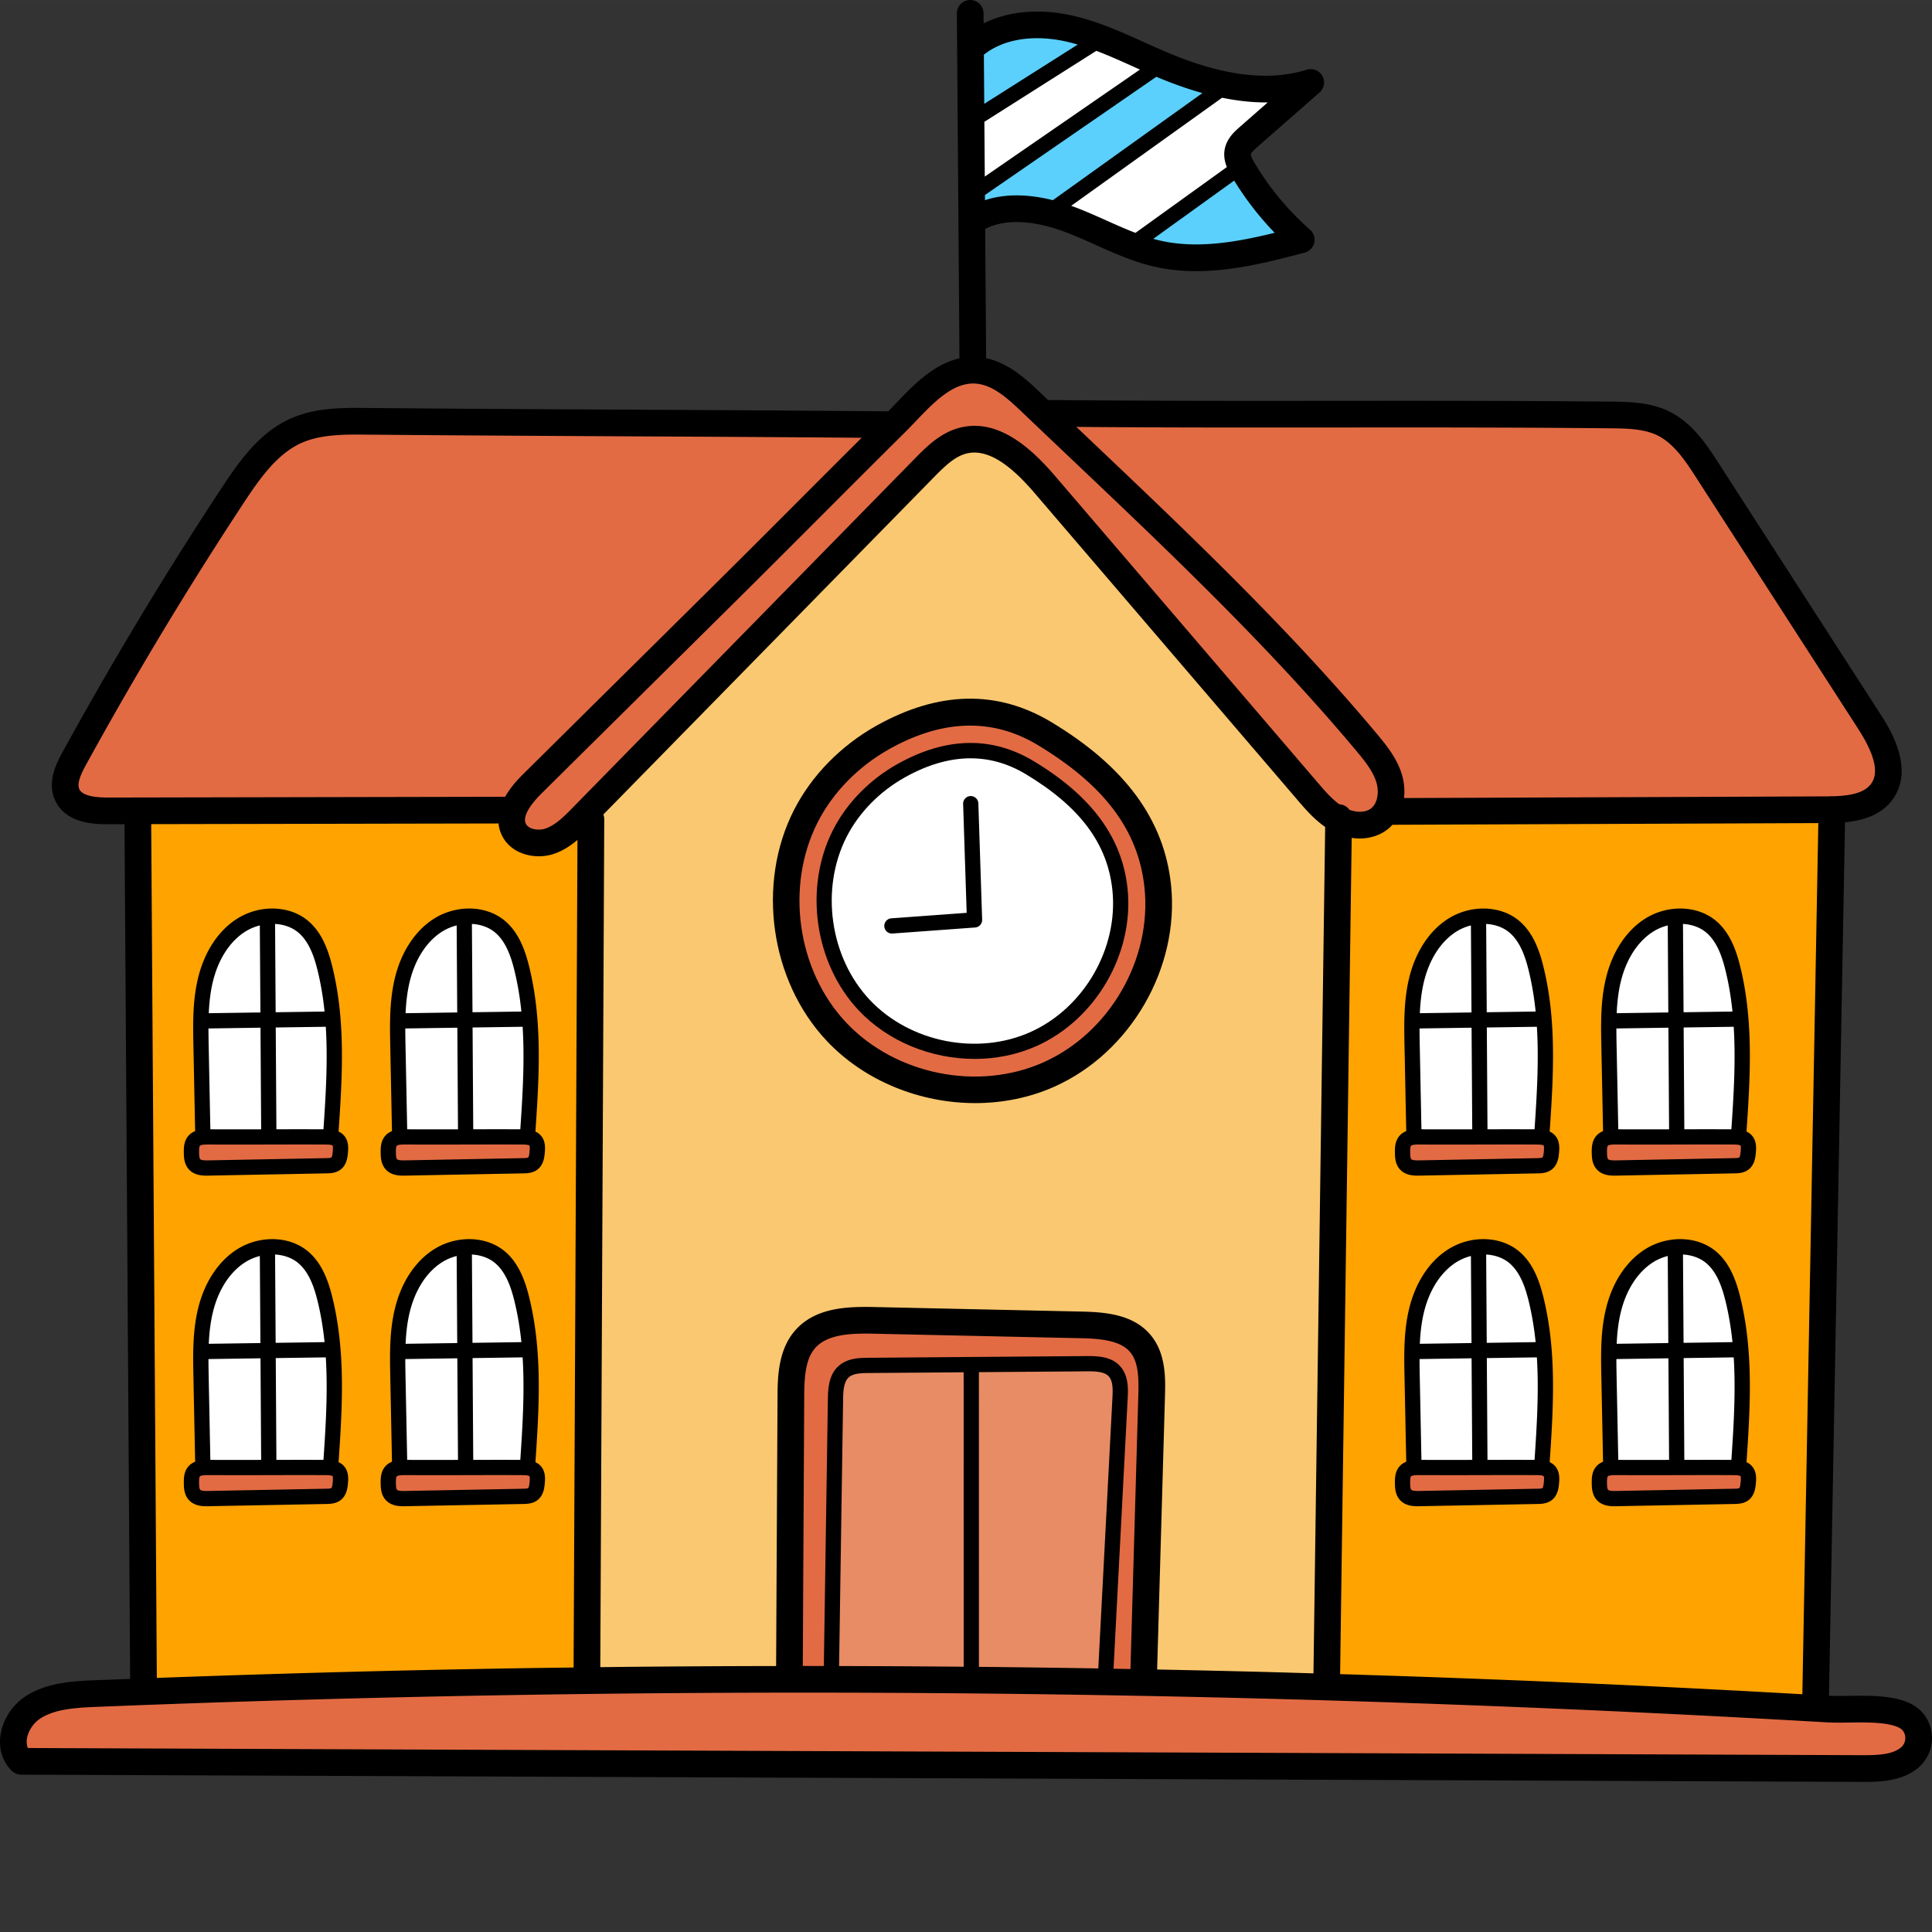 <svg xmlns="http://www.w3.org/2000/svg" version="1.1" xmlns:xlink="http://www.w3.org/1999/xlink" width="512" height="512" x="0" y="0" viewBox="0 0 512.005 512" style="enable-background:new 0 0 512 512" xml:space="preserve" class=""><rect x="0" y="0" width="512.005" height="512" fill="#333333" stroke="none"/><g><path d="M504.637 455.18c-2.996-1.512-7.586-1.715-11.676-1.715-1.004 0-1.992.012-2.934.023h-.101c-.973.016-1.922.028-2.836.028-1.106 0-1.98-.02-2.75-.063a4332.025 4332.025 0 0 0-50.004-2.64 4670.408 4670.408 0 0 0-99.012-3.653 4697.618 4697.618 0 0 0-198.18-.98 4677.463 4677.463 0 0 0-111.828 3.172c-6.359.246-11.988.691-16.437 3.668-2.617 1.761-4.488 4.832-4.774 7.847-.113 1.309.07 2.516.543 3.594l.79 1.777 488.015 1.91c4.727 0 8.89-.191 11.961-2.515 1.762-1.344 2.695-3.445 2.496-5.64-.21-2.11-1.402-3.86-3.273-4.813ZM423.918 309.176c1.05 1.18 2.598 1.34 3.973 1.34l31.812-.598c1.156-.035 2.192-.121 3.11-.848 1.128-.918 1.351-2.308 1.48-3.668.113-1.273.156-2.609-.648-3.613-.97-1.293-2.57-1.469-4.141-1.469-2.39-.015-4.781-.023-7.168-.023-2.383 0-4.766.008-7.149.012h-.234c-2.219.007-4.437.015-6.664.015l-10.215-.015c-1.578 0-3.183.164-4.258 1.39-.918 1.074-.968 2.496-.941 3.68 0 1.367.129 2.777 1.043 3.797ZM423.918 396.79c1.055 1.179 2.605 1.339 4.129 1.339l31.691-.602c.883-.023 2.09-.054 3.059-.832 1.14-.906 1.363-2.312 1.496-3.68.117-1.273.16-2.605-.648-3.617-1-1.336-2.66-1.457-4.141-1.468-2.379-.016-4.758-.02-7.14-.02-2.376 0-4.75.004-7.13.008l-.457.004c-3.125.008-6.25.02-9.363.02l-7.34-.024c-1.558 0-3.144.164-4.258 1.39-.921 1.075-.968 2.497-.941 3.68 0 1.371.129 2.778 1.043 3.801ZM371.762 309.18c1.047 1.175 2.59 1.336 3.968 1.336l31.797-.598c1.137-.031 2.153-.113 3.04-.777l.085-.07c1.149-.93 1.36-2.391 1.47-3.669.12-1.332.16-2.62-.638-3.613-1.015-1.355-2.687-1.469-4.152-1.469-2.387-.015-4.77-.02-7.156-.02-2.383 0-4.766.005-7.153.009h-.218c-2.223.007-4.453.015-6.68.015l-10.21-.015c-1.49 0-3.173.109-4.255 1.386-.922 1.07-.973 2.496-.945 3.684 0 1.281.082 2.73 1.047 3.8ZM371.754 396.793c1.187 1.336 3.098 1.336 4.125 1.336l31.687-.602c1.106-.027 2.172-.113 3.094-.851 1.14-.93 1.356-2.387 1.461-3.66.125-1.332.164-2.618-.637-3.614-1-1.336-2.668-1.46-4.148-1.472-2.379-.016-4.754-.02-7.133-.02-2.371 0-4.746.004-7.125.012h-.46c-3.122.008-6.247.02-9.364.02l-7.336-.02c-1.582 0-3.191.164-4.262 1.387-.918 1.07-.965 2.496-.941 3.683 0 1.281.082 2.738 1.039 3.801ZM218.309 444.52l2.968.015 1.118-73.687c.039-3.086.363-5.27 1.84-6.602 1.546-1.398 4.077-1.41 5.933-1.418l27.637-.21.027-.009 30.617-.23c2.77 0 4.871.285 6.153 1.676.855.925 1.273 2.336 1.304 4.39v.707l-.004.078c0 .313-.015.606-.03.88l-3.927 75.058 3.22.066c1.456.028 2.925.055 4.378.075l2.957.043 2.09-73.028h.008l.039-1.64.027-.903.008-.394v-.059c.117-4.648 0-9.469-2.828-12.883-3.48-4.195-9.785-4.68-15.426-4.804l-54.805-1.192c-.754-.015-1.515-.027-2.281-.027-5.547 0-11.727.566-15.477 4.758-3.406 3.812-3.707 9.32-3.73 15.105l-.398 74.215h3.02c1.855 0 3.706.008 5.562.02ZM102.973 309.18c1.043 1.175 2.59 1.336 3.965 1.336l31.796-.598c1.141-.031 2.157-.113 3.04-.777l.097-.075c1.14-.93 1.352-2.386 1.461-3.664.121-1.332.16-2.62-.637-3.613-1.015-1.355-2.687-1.469-4.152-1.469-2.387-.015-4.77-.02-7.156-.02-2.383 0-4.766.005-7.153.009h-.218c-2.223.007-4.454.015-6.68.015l-10.211-.015c-1.492 0-3.172.109-4.254 1.386-.922 1.07-.973 2.496-.945 3.684 0 1.281.082 2.73 1.047 3.8ZM102.973 396.793c1.195 1.336 3.093 1.336 4.12 1.336l31.68-.602c1.106-.03 2.172-.113 3.098-.855 1.14-.93 1.352-2.387 1.461-3.656.121-1.332.16-2.618-.637-3.618-1.004-1.336-2.668-1.457-4.152-1.468-2.375-.016-4.754-.02-7.133-.02-2.375 0-4.75.004-7.125.008l-.457.004c-3.125.008-6.25.02-9.363.02l-7.34-.024c-1.578 0-3.188.168-4.258 1.39-.918 1.07-.969 2.493-.941 3.68 0 1.282.082 2.735 1.047 3.805ZM50.813 309.184c1.042 1.171 2.59 1.332 3.964 1.332l31.801-.598c1.137-.031 2.152-.113 3.035-.777l.094-.07c1.145-.93 1.356-2.391 1.465-3.669.117-1.289.16-2.53-.621-3.59l-.074-.101-.082-.09c-.938-1.078-2.29-1.3-4.012-1.3-2.387-.016-4.774-.02-7.16-.02-2.38 0-4.762.004-7.145.012h-.25c-2.223.007-4.437.011-6.652.011l-10.219-.015c-1.598 0-3.219.168-4.25 1.39-.879 1.028-.953 2.301-.953 3.68l.004.11c.023 1.304.125 2.663 1.054 3.695ZM50.816 396.797c1.192 1.332 3.094 1.332 4.118 1.332l31.68-.602c1.105-.03 2.171-.113 3.097-.851 1.113-.906 1.328-2.242 1.46-3.664.114-1.235.161-2.528-.616-3.586l-.075-.102-.085-.097c-1.024-1.176-2.606-1.286-4.012-1.297-2.375-.016-4.754-.02-7.133-.02-2.375 0-4.75.004-7.125.008l-.453.004c-3.125.008-6.25.02-9.367.02l-7.348-.024c-1.578 0-3.18.168-4.25 1.39-.879 1.028-.953 2.305-.953 3.68l.004.11c.023 1.308.129 2.668 1.058 3.699Zm0 0" style="stroke:none;fill-rule:nonzero;fill-opacity:1;" fill="#e26b44" data-original="#935252" class="" opacity="1"></path><path d="m329.629 46.285-1.692-2.742-29.125 20.96 6.02 1.677c.656.183 1.324.355 1.988.504 3.157.718 6.578 1.082 10.168 1.082 7.649 0 15.172-1.598 21.524-3.164l5.066-1.25-3.625-3.75c-3.86-3.989-7.332-8.473-10.324-13.317ZM319.453 21.766c-3.531-.977-7.324-2.305-11.281-3.953l-1.363-1.364-48.805 33.664.05 7.055 3.9-1.266c2.284-.742 4.812-1.12 7.507-1.12 2.766 0 5.734.394 8.832 1.175l1.348.34 45.867-32.856ZM286.45 8.93a54.464 54.464 0 0 0-3.208-.836c-2.863-.645-5.691-.969-8.41-.969-6.309 0-11.828 1.734-15.96 5.016l-1.15.91.157 19.898 34.96-22.168Zm0 0" style="stroke:none;fill-rule:nonzero;fill-opacity:1;" fill="#5bd0fc" data-original="#5bd0fc"></path><path d="M425.355 360.16c0 1.633.032 3.27.07 4.88l.5 24.843 9.49.015 7.968-.007v.007l3.191-.007c2.344-.008 4.684-.012 7.024-.012 1.742 0 3.484.004 5.222.012l2.817.015.191-2.812c.668-9.809 1.172-18.653.621-27.559l-.054-.902h.05l-.129-1.227-.043-.726h-.027l-.137-1.305c-.418-4.082-1.054-7.824-1.953-11.438-.941-3.8-2.492-8.55-6.152-11.574-2.098-1.726-4.8-2.726-7.82-2.898l-1.23-.07-.005-.372-1.207.305-.746-.043v.227l-1.75.437a16.118 16.118 0 0 0-4.914 2.125c-4.687 3.043-8.152 8.414-9.758 15.13-.61 2.597-.98 5.468-1.137 8.776l-.054 1.223h-.028v.57l-.066 1.391h.066ZM425.355 272.55c0 1.634.032 3.27.07 4.868l.5 24.848s11.02.02 11.794.02l7.625-.005v-.008l1.027-.003c2.39-.004 4.781-.012 7.168-.012 1.762 0 3.52.004 5.281.012l2.817.015.191-2.812c.668-9.801 1.172-18.641.621-27.547l-.058-.903h.05l-.125-1.226-.046-.727h-.028l-.133-1.304c-.418-4.082-1.058-7.825-1.953-11.438-.941-3.8-2.492-8.55-6.156-11.574-2.094-1.723-4.797-2.727-7.816-2.899l-1.23-.07-.005-.37-1.21.3-.747-.04v.227l-1.746.438a16.182 16.182 0 0 0-4.918 2.125c-4.687 3.047-8.152 8.41-9.758 15.12-.61 2.606-.98 5.481-1.136 8.786l-.055 1.223h-.027v.57l-.067 1.395h.067v.992ZM401.844 244.754c-2.098-1.723-4.801-2.727-7.817-2.899l-1.234-.07-.004-.41-1.3.336-.653-.035v.203l-1.77.457c-1.793.46-3.441 1.18-4.894 2.129-4.703 3.05-8.168 8.418-9.754 15.11-.617 2.585-.98 5.382-1.14 8.796l-.055 1.223h-.028v.57l-.066 1.39h.066v.997c0 1.625.028 3.246.059 4.87l.512 24.845s11.011.02 11.785.02l7.633-.005v-.008h1.027c2.39-.007 4.777-.015 7.164-.015 1.762 0 3.523.004 5.285.015l2.817.012.191-2.808c.668-9.805 1.172-18.649.621-27.551l-.055-.903h.047l-.125-1.222-.043-.73h-.031l-.133-1.305c-.418-4.082-1.058-7.825-1.953-11.446-.957-3.808-2.516-8.566-6.152-11.566ZM384.172 332.074c-4.7 3.051-8.164 8.422-9.754 15.117-.617 2.59-.98 5.383-1.14 8.79l-.055 1.218h-.028v.57l-.066 1.395.066-.004v1c0 1.613.028 3.223.059 4.88l.512 24.843 9.48.015 7.98-.007v.007l3.2-.007c2.336-.008 4.672-.012 7.008-.012 1.742 0 3.484.004 5.226.012l2.817.015.191-2.812c.668-9.809 1.172-18.656.621-27.559l-.055-.902h.047l-.125-1.227-.043-.726h-.031l-.133-1.305c-.418-4.082-1.058-7.824-1.953-11.445-.957-3.809-2.52-8.563-6.156-11.567-2.094-1.722-4.797-2.726-7.817-2.898l-1.23-.07-.004-.372-1.207.305-.746-.043v.227l-1.75.437a16.118 16.118 0 0 0-4.914 2.125ZM330.512 35.914l13.558-11.879-8.132.106h-.57c-3.384 0-7.052-.395-10.903-1.18l-1.281-.262-45.606 32.66 5.235 1.985c.12.047.242.09.359.129.066.023.133.047.277.101 2.914 1.074 5.79 2.367 8.57 3.614 2.633 1.18 5.215 2.324 7.825 3.324l1.511.578 27.415-19.738-.852-2.168c-.453-1.153-.582-2.172-.406-3.098.363-1.863 1.949-3.25 3-4.172ZM291.598 10.664l-1.403-.531-30.515 19.351-.407.118-1.406 1.476.16 21.406 50.164-34.597-6.632-2.985c-3.672-1.652-6.739-3.015-9.961-4.238ZM221.672 220.438c-7.567 14.867-4.79 34.449 6.605 46.558 7.532 8.012 18.457 12.606 29.973 12.606 5.621 0 11.184-1.164 16.086-3.368 15.324-6.886 25.184-23.98 23.441-40.636-1.386-13.352-9.125-23.836-24.355-32.989-5.125-3.086-10.582-4.648-16.215-4.648-6.074 0-12.406 1.82-18.824 5.406-7.227 4.031-13.164 10.094-16.711 17.07ZM141.5 271.922l-.059-.899.051-.003-.125-1.223-.043-.727h-.031l-.133-1.308c-.418-4.082-1.058-7.82-1.953-11.442-.957-3.812-2.52-8.566-6.152-11.57-2.098-1.723-4.801-2.727-7.817-2.898l-1.234-.067-.004-.41-1.297.336-.656-.04v.208l-1.77.453c-1.793.461-3.441 1.18-4.894 2.129-4.703 3.055-8.168 8.422-9.754 15.113-.621 2.598-.98 5.39-1.14 8.793l-.055 1.223h-.028v.57l-.066 1.395h.066v.992c0 1.625.028 3.25.059 4.871l.5 24.848 11.797.015 7.633-.004v-.004l1.027-.003c2.39-.008 4.777-.012 7.164-.012 1.762 0 3.523.004 5.285.012l2.816.015.192-2.812c.668-9.801 1.172-18.637.621-27.551ZM125.633 389.887c2.34-.004 4.672-.008 7.008-.008 1.742 0 3.484 0 5.23.012l2.816.011.192-2.808c.668-9.809 1.172-18.649.621-27.559l-.059-.902h.051l-.125-1.227-.043-.726h-.031l-.133-1.305c-.418-4.082-1.058-7.824-1.953-11.445-.957-3.809-2.52-8.563-6.156-11.567-2.094-1.722-4.797-2.726-7.817-2.898l-1.23-.07-.004-.372-1.207.305-.746-.043v.227l-1.75.437a16.118 16.118 0 0 0-4.914 2.125c-4.703 3.051-8.164 8.422-9.754 15.121-.621 2.586-.98 5.38-1.14 8.785l-.06 1.22h-.027v.57l-.062 1.394h.062v.996c0 1.613.032 3.227.063 4.88l.5 24.843 9.492.015 7.977-.007v.007ZM52.246 360.16c0 1.63.027 3.258.059 4.88l.5 24.843 9.492.015 7.976-.007v.007l3.184-.007c2.336-.008 4.68-.012 7.023-.012 1.743 0 3.485.004 5.23.012l2.817.015.192-2.812c.664-9.809 1.172-18.656.61-27.563l-.056-.898h.059l-.156-1.528-.028-.425h-.015L89 355.375c-.422-4.102-1.066-7.848-1.965-11.438-.941-3.796-2.488-8.546-6.144-11.574-2.098-1.726-4.801-2.726-7.829-2.898l-1.222-.067v-.367l-1.2.297-.765-.043v.23l-1.734.434a16.303 16.303 0 0 0-4.934 2.125c-4.691 3.055-8.152 8.426-9.742 15.121-.617 2.586-.977 5.38-1.137 8.785l-.058 1.22h-.024v.554l-.066 1.41.066-.004ZM52.246 272.55c0 1.63.027 3.259.059 4.868l.5 24.848s11.02.02 11.793.02l7.636-.005v-.008l1.028-.003c2.383-.004 4.773-.012 7.16-.012 1.762 0 3.523.004 5.289.012l2.816.015.192-2.812c.664-9.805 1.172-18.645.61-27.551l-.056-.899h.059l-.156-1.539-.028-.414h-.015L89 267.766c-.422-4.106-1.063-7.848-1.96-11.438-.942-3.797-2.493-8.547-6.15-11.574-2.093-1.723-4.8-2.727-7.828-2.899l-1.218-.066-.004-.406-1.29.332-.675-.04v.212l-1.754.449a16.43 16.43 0 0 0-4.914 2.133c-4.695 3.054-8.152 8.422-9.742 15.105-.617 2.586-.977 5.383-1.137 8.797l-.058 1.223h-.024v.554l-.066 1.41.066-.003Zm0 0" style="stroke:none;fill-rule:nonzero;fill-opacity:1;" fill="#ffffff" data-original="#ffffff" class=""></path><path d="m291.016 445.16 2.894.047 3.902-74.746c.141-2.79.122-5.688-1.769-7.734-1.871-2.032-4.7-2.309-7.477-2.309l-30.191.23v-.003l-28.215.222c-2.605.016-5.308.172-7.242 1.922-2.406 2.168-2.453 5.844-2.48 8.035l-1.118 73.7 3.04.003c11.995.024 22.788.078 32.995.172l3.032.024v-.008l1.008.012c11.105.117 21.445.257 31.62.433Zm0 0" style="stroke:none;fill-rule:nonzero;fill-opacity:1;" fill="#e78c64" data-original="#af7979" class="" opacity="1"></path><path d="M434.395 449.734c14.132.672 28.636 1.434 43.101 2.262l3.168.18V449c0-.11-.004-.219-.016-.328l4.282-233.555-117.235.457-.882.957c-.34.367-.602.617-.887.84-1.496 1.203-3.43 1.836-5.594 1.836-.55 0-1.113-.043-1.672-.125l-3.398-.512-3.149 227.996 2.95.09c26.519.813 53.21 1.848 79.332 3.078Zm-24.215-56.898c-.07.734-.172 1.844-.782 2.332-.46.371-1.324.39-1.96.402l-31.762.602c-1.278 0-2.035-.211-2.457-.684-.528-.59-.54-1.68-.547-2.5-.016-.957.008-1.86.496-2.422.098-.113.258-.265.625-.414l1.91-.777-.492-24.375c-.113-5.746-.234-11.688 1.11-17.355 1.472-6.196 4.636-11.141 8.91-13.918a14.587 14.587 0 0 1 7.882-2.34c2.875 0 5.532.886 7.48 2.5 3.22 2.656 4.63 7.023 5.497 10.527 3.543 14.274 2.512 29.469 1.601 42.875l-.14 2.07 1.887.864c.269.12.386.238.457.324.437.547.343 1.586.285 2.289Zm15.148-89.879c.098-.113.258-.262.637-.418l1.91-.777-.492-24.438c-.117-5.734-.235-11.664 1.101-17.289 1.48-6.207 4.649-11.156 8.914-13.93a14.62 14.62 0 0 1 7.875-2.335c2.88 0 5.54.886 7.489 2.5 3.215 2.656 4.625 7.02 5.492 10.523 3.543 14.238 2.508 29.453 1.598 42.883l-.141 2.07 1.89.863c.27.121.383.239.462.332.43.536.335 1.579.277 2.282-.07.738-.172 1.851-.762 2.324-.473.379-1.344.398-1.98.41l-31.774.602c-1.27 0-2.023-.211-2.441-.68-.531-.594-.54-1.68-.547-2.484-.008-.782-.02-1.852.492-2.438Zm-.015 87.629c.152-.18.367-.32.652-.438l1.91-.777-.492-24.437c-.117-5.73-.235-11.657 1.101-17.286 1.48-6.203 4.649-11.148 8.918-13.925a14.627 14.627 0 0 1 7.88-2.34c2.874 0 5.534.887 7.48 2.496 3.215 2.66 4.625 7.027 5.492 10.535 3.543 14.238 2.508 29.453 1.598 42.871l-.141 2.074 1.887.86c.273.125.386.242.46.332.43.539.34 1.582.278 2.285-.066.738-.168 1.848-.758 2.324-.473.38-1.344.399-1.98.41l-31.407.594c-.07.004-.312.008-.355.008-1.277 0-2.035-.211-2.457-.684-.527-.59-.54-1.68-.543-2.484-.008-.824-.02-1.848.476-2.418Zm-52.145-87.629c.098-.117.258-.27.629-.418l1.91-.777-.492-24.375c-.117-5.746-.238-11.692 1.105-17.352 1.485-6.215 4.649-11.16 8.907-13.93a14.646 14.646 0 0 1 7.882-2.335c2.88 0 5.536.886 7.485 2.503 3.219 2.653 4.629 7.016 5.5 10.516 3.539 14.274 2.508 29.473 1.597 42.887l-.14 2.07 1.89.863c.27.121.387.239.457.332.43.536.34 1.579.278 2.282-.067.734-.168 1.847-.781 2.332-.457.37-1.325.39-1.957.402l-31.774.602c-1.27 0-2.023-.211-2.445-.68-.528-.594-.54-1.684-.543-2.504-.016-.723-.035-1.816.492-2.418ZM41.676 447.668a4634.094 4634.094 0 0 1 95.465-2.55c3.285-.06 6.574-.102 9.863-.141l7.996-.11 1.066-228.77-4.968 4.2c-1.88 1.59-3.578 2.594-5.336 3.164-.938.3-1.965.457-2.977.457-2.543 0-5.742-1.023-7.105-3.895a6.5 6.5 0 0 1-.59-2.105l-.281-2.695-97.762.191 1.539 232.367Zm99.71-54.832c-.066.734-.167 1.848-.777 2.332-.46.371-1.324.387-1.96.402l-31.762.598c-1.278 0-2.035-.207-2.457-.68-.528-.59-.54-1.68-.547-2.5-.016-.957.008-1.86.476-2.402a1.65 1.65 0 0 1 .645-.438l1.914-.777-.492-24.371c-.117-5.742-.239-11.68 1.105-17.355 1.473-6.196 4.637-11.141 8.906-13.918a14.637 14.637 0 0 1 7.891-2.344c2.875 0 5.531.89 7.477 2.504 3.203 2.64 4.62 7.015 5.5 10.527 3.539 14.274 2.507 29.469 1.597 42.875l-.14 2.07 1.886.86c.27.125.391.242.461.336.43.535.34 1.574.278 2.28Zm-37.007-89.879c.098-.117.258-.27.625-.418l1.914-.777-.492-24.375c-.117-5.746-.239-11.688 1.105-17.356 1.477-6.203 4.637-11.148 8.906-13.926a14.666 14.666 0 0 1 7.883-2.332c2.88 0 5.535.887 7.485 2.5 3.199 2.641 4.62 7.012 5.496 10.52 3.543 14.27 2.512 29.473 1.601 42.883l-.14 2.074 1.886.86c.27.12.387.238.461.331.43.54.34 1.579.278 2.286-.067.734-.168 1.843-.782 2.332-.457.37-1.324.39-1.957.402l-31.773.598c-1.27 0-2.023-.207-2.445-.68-.528-.59-.54-1.68-.543-2.504-.016-.723-.035-1.816.492-2.418Zm-52.192.02c.165-.188.36-.317.657-.438l1.914-.777-.492-24.375c-.118-5.75-.239-11.692 1.109-17.356 1.473-6.203 4.637-11.148 8.902-13.926a14.65 14.65 0 0 1 7.875-2.332c2.88 0 5.54.887 7.493 2.5 3.199 2.641 4.62 7.012 5.5 10.52 3.523 14.207 2.5 29.441 1.597 42.883l-.137 2.058 1.868.868c.28.128.394.246.468.34.446.554.34 1.628.274 2.296-.067.73-.168 1.84-.758 2.313-.473.375-1.336.394-1.969.41l-31.773.598c-1.27 0-2.024-.211-2.445-.68-.52-.586-.54-1.672-.555-2.488-.008-.778-.016-1.848.472-2.414Zm-.015 87.628c.176-.195.387-.34.672-.457l1.914-.777L54.266 365c-.118-5.75-.239-11.695 1.109-17.36 1.469-6.195 4.633-11.136 8.906-13.917a14.63 14.63 0 0 1 7.883-2.34c2.875 0 5.531.887 7.48 2.5 3.204 2.644 4.622 7.02 5.5 10.531 3.528 14.211 2.5 29.438 1.598 42.875l-.137 2.055 1.868.867c.285.133.394.246.468.344.446.554.34 1.625.278 2.297-.07.734-.172 1.843-.762 2.312-.469.375-1.332.395-1.969.406 0 0-31.718.602-31.773.602-1.27 0-2.024-.211-2.445-.68-.52-.586-.54-1.672-.555-2.488-.008-.824-.016-1.848.457-2.399Zm0 0" style="stroke:none;fill-rule:nonzero;fill-opacity:1;" fill="#ffa300" data-original="#f7b36f" class="" opacity="1"></path><path d="M452.074 125c-2.965-4.59-6.324-9.79-11.562-12.336-4.219-2.062-9.23-2.11-13.688-2.156-19.867-.203-38.824-.227-54.746-.227-6.515 0-12.976.004-19.375.008-6.148.008-12.355.012-18.61.012-19.519 0-34.577-.051-48.823-.16l-7.649-.063 5.567 5.246c.68.64 1.359 1.285 2.035 1.93l1.007.96c25.985 24.641 52.852 50.118 76.274 78.079 2.836 3.394 5.09 6.281 6.176 9.926.453 1.535.601 3.289.422 4.945l-.36 3.34 115.215-.453c.406 0 .805 0 1.188-.012l.171-.004.153-.023.097.015.27-.007c4.434-.133 9.871-.79 12.57-4.711 3.703-5.387-.199-12.746-3.46-17.813Zm0 0" style="stroke:none;fill-rule:nonzero;fill-opacity:1;" fill="#e26b44" data-original="#ed6d66" class="" opacity="1"></path><path d="M361.684 196.984c-23.34-27.867-50.168-53.32-76.184-78.004l-.238-.222c-4.117-3.903-8.227-7.797-12.325-11.707-4.308-4.114-8.28-7.574-13.277-8.29a12.058 12.058 0 0 0-1.758-.128c-6.968 0-12.539 5.847-17.52 11.07-.925.965-1.823 1.902-2.71 2.777a6391.39 6391.39 0 0 0-22.598 22.56l-3.625 3.624c-6.308 6.309-12.828 12.836-19.242 19.184l-50.781 50.28c-4.672 4.626-6.235 8.368-4.781 11.435.96 2.03 3.3 3.292 6.109 3.292.926 0 1.851-.144 2.652-.41 3.399-1.093 6.074-3.82 8.453-6.246l90.72-92.558c2.862-2.922 6.112-6.235 10.464-7.368a12.76 12.76 0 0 1 3.242-.421c7.672 0 14.602 7.05 19.145 12.351l69.574 81.227c1.668 1.953 3.746 4.382 6.172 6.14l.726.528.899.039a.524.524 0 0 1 .39.218l.543.77.891.32c1.246.446 2.555.684 3.777.684 1.891 0 3.575-.555 4.868-1.594 2.972-2.379 3.32-6.855 2.382-10.004-1.023-3.472-3.308-6.379-5.968-9.547Zm0 0" style="stroke:none;fill-rule:nonzero;fill-opacity:1;" fill="#e26b44" data-original="#ed6d66" class="" opacity="1"></path><path d="M276.535 194.86c-6.133-3.696-12.68-5.57-19.46-5.57-7.321 0-14.985 2.202-22.782 6.55-8.758 4.887-15.957 12.242-20.273 20.707-9.172 18.031-5.805 41.781 8.007 56.465 9.13 9.715 22.371 15.289 36.332 15.289 6.82 0 13.563-1.414 19.504-4.086 18.57-8.34 30.528-29.055 28.426-49.246-1.676-16.168-11.133-28.914-29.754-40.11Zm-3.012 79.585c-4.625 2.082-9.894 3.184-15.238 3.184-10.84 0-21.527-4.477-28.586-11.973-10.84-11.527-13.48-30.168-6.281-44.328 3.371-6.629 9.023-12.402 15.918-16.25 6.168-3.445 12.187-5.191 17.883-5.191 5.226 0 10.34 1.48 15.187 4.394 14.469 8.703 22.13 19.016 23.426 31.52 1.648 15.844-7.73 32.097-22.309 38.644ZM140.664 207.371l50.793-50.281c7.863-7.79 15.918-15.86 22.848-22.809 5.3-5.297 10.73-10.726 16.156-16.136l5.086-5.063-7.176-.062c-21.289-.18-42.309-.293-62.012-.391l-3.054-.016c-21.438-.113-43.606-.234-66.297-.433-.836-.008-1.688-.016-2.547-.016-5.34 0-10.95.3-15.805 2.488-7.094 3.188-11.89 9.852-16.578 16.977a1019.907 1019.907 0 0 0-41.922 69.617c-1.734 3.152-3.152 6.453-1.82 9.223 1.66 3.488 6.656 3.89 10.27 3.89h.074l106.933-.21.86-1.516c.957-1.684 2.367-3.453 4.191-5.262Zm0 0" style="stroke:none;fill-rule:nonzero;fill-opacity:1;" fill="#e26b44" data-original="#ed6d66" class="" opacity="1"></path><path d="M159.121 444.82c15.383-.18 31.047-.28 46.559-.3l2.98-.004.395-74.243c.02-4.53.047-11.37 4.007-15.804 4.032-4.508 10.497-5.117 16.29-5.117.77 0 1.527.011 2.277.027l54.824 1.2c6.14.132 12.45.64 16.215 5.187 3.363 4.058 3.191 9.875 3.07 14.129l-2.168 75.484 3.028.062c11.214.22 20.351.43 28.75.657 2.828.074 5.668.16 8.504.242l7.191.207 3.164-228.953-1.312-.91c-2.672-1.852-4.805-4.348-6.692-6.555l-69.59-81.23c-4.394-5.137-11.082-11.965-18.383-11.965-.988 0-1.968.125-2.902.37-3.77.973-6.633 3.665-9.984 7.087l-88.938 90.738.692 1.797c.035.094.039.148.039.168l-1.063 227.761Zm53.95-228.761c4.39-8.633 11.745-16.145 20.706-21.149 8.024-4.48 15.868-6.75 23.317-6.75 6.879 0 13.601 1.945 19.984 5.781 18.672 11.227 28.574 24.614 30.274 40.918 2.148 20.633-10.067 41.801-29.051 50.336-6.024 2.711-12.887 4.145-19.848 4.145-14.113 0-28.023-5.832-37.203-15.598-14.117-15-17.555-39.262-8.18-57.683Zm0 0" style="stroke:none;fill-rule:nonzero;fill-opacity:1;" fill="#fac870" data-original="#f9d889" class="" opacity="1"></path><path d="M511.96 459.648c-.32-3.5-2.374-6.527-5.495-8.101-4.535-2.29-10.91-2.203-16.535-2.125-1.938.027-3.77.05-5.266-.031.02-.145.05-.29.05-.442l4.24-231.031c4.401-.43 9.714-1.805 12.808-6.309 5.672-8.25-1.157-18.84-3.403-22.32l-42.847-66.457c-3.094-4.8-6.946-10.773-13.219-13.828-5.059-2.465-10.813-2.524-15.434-2.57-25.437-.25-50.21-.23-74.164-.211-23.949.02-48.71.035-74.125-.215h-.035c-.246 0-.484.027-.715.074-.691-.66-1.39-1.32-2.082-1.98-3.511-3.352-8.254-7.868-14.398-9.172l-.258-34.29c6.672-3.3 15.031-1.449 20.945.743 2.786 1.031 5.602 2.297 8.328 3.52 4.938 2.21 10.04 4.495 15.56 5.753 3.702.844 7.42 1.196 11.108 1.196 9.977 0 19.782-2.563 28.72-4.899a3.535 3.535 0 0 0 1.44-6.074 73.824 73.824 0 0 1-14.699-17.684c-.894-1.496-1.027-2.101-.98-2.343.094-.48 1.21-1.457 1.687-1.88L349.695 24.5a3.537 3.537 0 0 0-3.386-6.031c-10.125 3.16-22.239 1.656-37.024-4.602a263.748 263.748 0 0 1-6.062-2.676c-6.063-2.73-12.336-5.558-19.09-7.074-8.711-1.953-16.965-1.172-23.461 2.086l-.02-2.691a3.533 3.533 0 0 0-3.535-3.508h-.027a3.531 3.531 0 0 0-3.508 3.558l.688 91.407c-6.868 1.52-12.258 7.133-16.774 11.86a166.03 166.03 0 0 1-2.11 2.175c-23.632-.207-46.698-.328-69.007-.445-22.406-.114-45.574-.235-69.313-.446-6.34-.058-13.52-.12-20.086 2.828-8.074 3.625-13.265 10.793-18.3 18.45a1020.007 1020.007 0 0 0-42.094 69.898c-1.406 2.563-4.336 7.899-1.926 12.938 2.883 6.027 10.492 6.203 13.723 6.203h.305l4.308-.008 1.492 226.512c-3.11.12-6.234.222-9.34.347-5.398.219-12.796.516-18.535 4.36-3.648 2.445-6.164 6.597-6.558 10.832-.32 3.425.777 6.558 3.086 8.824a3.55 3.55 0 0 0 2.464 1.012l487.817 1.906h.863c3.95 0 9.442-.2 13.582-3.34 2.895-2.195 4.422-5.645 4.094-9.227Zm-256.581-95.98.008 78.035a4650.963 4650.963 0 0 0-33.016-.18l1.063-70.652c.03-2.312.175-4.664 1.496-5.855 1.148-1.036 3.132-1.133 5.242-1.149Zm4.047 78.066-.008-78.097 28.684-.223c2.261-.008 4.566.074 5.734 1.34 1.11 1.207 1.094 3.402.98 5.55l-3.753 71.852a4732.21 4732.21 0 0 0-31.637-.422Zm37.383-79.714c-2.29-2.485-5.707-2.66-8.739-2.645l-30.605.238c-.024 0-.043-.008-.07-.008-.028 0-.051.008-.082.008l-27.172.215c-2.203.016-5.536.043-7.918 2.188-2.524 2.28-2.786 5.734-2.828 8.793l-1.067 70.707c-1.86-.004-3.719-.016-5.578-.016l.375-71.207c.023-5.188.273-10.094 2.969-13.113 3.293-3.684 9.703-3.86 15.453-3.735l54.812 1.196c4.977.109 10.508.496 13.176 3.718 2.195 2.649 2.262 6.91 2.133 11.418l-2.082 72.536-4.484-.083 3.75-71.714c.117-2.223.308-5.942-2.043-8.496Zm8.168-8.172c-4.567-5.516-11.926-6.13-18.465-6.27l-54.813-1.2c-7.324-.163-15.582.169-20.879 6.095-4.699 5.265-4.738 12.8-4.765 17.785l-.375 71.258c-15.555.023-31.094.12-46.594.3l1.047-224.71a3.475 3.475 0 0 0-.235-1.258l87.586-89.36c3.02-3.078 5.567-5.496 8.59-6.285 6.703-1.742 13.633 5.238 18.262 10.64l69.586 81.239c2.05 2.395 4.336 5.04 7.265 7.063l-3.101 224.316c-4.223-.125-8.45-.258-12.656-.367a4657.2 4657.2 0 0 0-28.774-.653l2.078-72.46c.125-4.465.32-11.215-3.757-16.133Zm53.238-131.801c3.535.527 7.004-.262 9.594-2.332.445-.356.836-.742 1.207-1.14l112.863-.446-4.23 230.691c0 .059.015.114.015.176a4581.897 4581.897 0 0 0-43.133-2.254 4712.968 4712.968 0 0 0-79.383-3.078Zm-5.512-108.754c23.938-.02 48.688-.04 74.09.21 4.113.044 8.777.09 12.402 1.856 4.5 2.192 7.621 7.032 10.375 11.305l42.852 66.457c4.387 6.805 5.539 11.543 3.515 14.484-1.812 2.637-5.835 3.286-10.187 3.418-.07-.007-.137-.023-.203-.023-.024-.004-.047-.004-.067-.004-.14 0-.273.027-.41.043-.367.008-.738.012-1.11.012l-111.874.441c.234-2.12.02-4.258-.535-6.125-1.246-4.207-3.793-7.469-6.75-10.996-23.508-28.07-50.45-53.625-76.504-78.336-1.02-.969-2.035-1.933-3.05-2.902 23.085.191 45.612.176 67.456.16Zm-91.676-60.246-.007-1.367 45.433-31.336.082.035c4.219 1.785 8.25 3.207 12.121 4.285l-39.633 28.39c-6.703-1.699-12.796-1.699-17.996-.007Zm76.774 8.644c-9.828 2.418-20.399 4.332-30.313 2.075-.62-.145-1.238-.301-1.855-.473l21.441-15.438a80.834 80.834 0 0 0 10.727 13.836Zm-9.266-28.03c-1.277 1.116-3.414 2.991-3.965 5.847-.343 1.777.028 3.422.559 4.77L300.914 61.71c-2.531-.969-5.059-2.094-7.664-3.262-2.832-1.27-5.758-2.578-8.762-3.695-.207-.074-.406-.137-.61-.211l39.985-28.64c4.227.855 8.262 1.285 12.106 1.234Zm-26.433-15.227L260.98 46.797l-.109-14.527c.016-.012.035-.012.05-.024L290.54 13.47c3.238 1.226 6.461 2.672 9.785 4.168.582.265 1.184.531 1.778.797Zm-19.512-7.418c1.02.23 2.023.5 3.023.793l-24.777 15.707-.098-13.024c5.223-4.152 13.16-5.426 21.852-3.476ZM242.61 111.71c5.109-5.348 10.398-10.871 16.624-9.98 4.114.59 7.7 3.738 11.63 7.488 4.179 3.988 8.37 7.965 12.566 11.945 25.914 24.574 52.703 49.988 75.953 77.746 2.437 2.914 4.527 5.563 5.39 8.469.684 2.293.426 5.371-1.378 6.816-1.532 1.223-3.864 1.102-5.766.426a3.509 3.509 0 0 0-2.7-1.48c-2.07-1.504-3.882-3.602-5.64-5.657l-69.586-81.234c-5.867-6.848-14.883-15.629-25.414-12.883-5.156 1.344-8.871 5.133-11.855 8.176l-90.723 92.559c-2.121 2.164-4.527 4.617-7.223 5.492-1.843.601-4.43.168-5.133-1.313-1.085-2.304 2.149-6.011 4.172-8.02l50.786-50.277c7.652-7.578 15.394-15.328 22.878-22.824 7.395-7.406 15.04-15.062 22.594-22.543.922-.914 1.86-1.898 2.824-2.906ZM28.68 211.359h-.075c-4.324 0-6.867-.734-7.562-2.183-.746-1.559.465-4.153 1.746-6.488a1013.342 1013.342 0 0 1 41.797-69.415c4.441-6.746 8.957-13.039 15.297-15.886 5.156-2.313 11.515-2.258 17.125-2.207 23.75.21 46.926.332 69.34.449 20.097.101 40.812.21 62 .383a7885.807 7885.807 0 0 0-16.157 16.148c-7.48 7.488-15.21 15.235-22.847 22.797l-50.785 50.281c-2.055 2.032-3.614 4.004-4.696 5.914Zm11.39 7.047 92.04-.18c.109 1.051.386 2.079.859 3.07 1.812 3.84 5.87 5.622 9.82 5.622a12.6 12.6 0 0 0 3.887-.602c2.465-.8 4.547-2.199 6.36-3.73l-1.024 219.324c-4.977.067-9.961.121-14.93.203-31.707.516-63.75 1.387-95.52 2.555Zm463.528 244.84c-2.348 1.781-6.137 1.906-10.145 1.899L7.395 463.246c-.27-.605-.372-1.312-.297-2.113.199-2.11 1.586-4.367 3.457-5.617 3.773-2.528 8.972-2.93 14.883-3.172a4691.583 4691.583 0 0 1 111.757-3.16 4688.163 4688.163 0 0 1 198.047.976c32.844.863 66.137 2.086 98.953 3.645 16.602.789 33.414 1.675 49.973 2.64 1.766.102 3.754.078 5.86.047 4.574-.062 10.265-.14 13.257 1.367 1.34.676 1.59 1.926 1.637 2.434.05.547.02 1.93-1.324 2.953Zm0 0" style="stroke:none;fill-rule:nonzero;fill-opacity:1;" fill="#000000" data-original="#000000" class=""></path><path d="M310.34 234.547c-1.8-17.3-12.172-31.426-31.711-43.176-14.27-8.586-29.852-8.277-46.317.918-9.468 5.29-17.253 13.246-21.914 22.41-9.93 19.508-6.285 45.207 8.665 61.106 10.07 10.707 24.773 16.53 39.39 16.53 7.238 0 14.461-1.429 21.082-4.405 20.125-9.047 33.082-31.5 30.805-53.383Zm-33.703 46.933c-17.32 7.79-39.367 3.364-52.422-10.52-12.977-13.8-16.137-36.112-7.516-53.054 4.031-7.93 10.801-14.832 19.063-19.445 7.367-4.113 14.492-6.172 21.32-6.172 6.227 0 12.211 1.711 17.906 5.137 17.746 10.676 26.746 22.703 28.32 37.855 1.97 18.938-9.245 38.367-26.671 46.2Zm0 0" style="stroke:none;fill-rule:nonzero;fill-opacity:1;" fill="#000000" data-original="#000000" class=""></path><path d="M273.953 201.715c-11.098-6.68-23.238-6.426-36.078.742-7.402 4.137-13.484 10.352-17.125 17.508-7.758 15.242-4.91 35.324 6.77 47.746 7.863 8.363 19.355 12.914 30.77 12.914 5.655 0 11.296-1.117 16.468-3.441 15.719-7.067 25.84-24.602 24.058-41.692-1.406-13.512-9.539-24.558-24.863-33.777Zm-.851 71.781c-14.09 6.336-32.024 2.738-42.641-8.555-10.55-11.222-13.121-29.367-6.113-43.144 3.28-6.45 8.785-12.063 15.496-15.813 5.996-3.347 11.797-5.023 17.363-5.023 5.098 0 9.996 1.406 14.664 4.215 14.36 8.637 21.645 18.402 22.93 30.73 1.601 15.41-7.524 31.219-21.7 37.59Zm0 0" style="stroke:none;fill-rule:nonzero;fill-opacity:1;" fill="#000000" data-original="#000000" class=""></path><path d="M257.195 210.96a2.023 2.023 0 0 0-1.953 2.087l.938 28.863-20.028 1.461a2.02 2.02 0 0 0 .293 4.027l21.965-1.601a2.017 2.017 0 0 0 1.871-2.078l-1.004-30.805c-.035-1.113-.972-1.973-2.082-1.953ZM50.031 309.879c1.364 1.52 3.348 1.68 4.684 1.68.195 0 .379-.004.543-.008l31.285-.598c.945-.015 2.527-.047 3.793-1.062 1.586-1.27 1.77-3.301 1.871-4.395.094-1.027.27-2.937-.918-4.426a4.202 4.202 0 0 0-1.559-1.195c.977-14.434 1.915-29.332-1.683-43.8-.98-3.954-2.606-8.907-6.492-12.118-4.97-4.11-12.918-4.262-18.91-.363-4.922 3.199-8.54 8.789-10.192 15.746-1.433 6.02-1.308 12.164-1.187 18.105l.449 22.317c-.64.254-1.266.64-1.79 1.242-1.241 1.441-1.222 3.308-1.21 4.422.015 1.133.039 3.023 1.316 4.453Zm35.692-10.606a1659.4 1659.4 0 0 0-12.473-.003l-.176-26.977 13.266-.188c.558 9.036-.008 18.192-.617 27.168Zm-16.512.004c-2.305.004-4.613.008-6.914.008l-6.55-.012-.442-21.91a280.325 280.325 0 0 1-.063-4.812l13.793-.2Zm18.977 5.848c-.086.941-.215 1.484-.376 1.613-.195.157-1 .172-1.343.18l-31.29.594c-.495.008-1.812.035-2.136-.328-.266-.297-.277-1.313-.285-1.801-.004-.473-.016-1.453.226-1.73.282-.329 1.496-.34 1.973-.34h.059l7.277.011c3.262.004 6.527-.004 9.793-.012 4.758-.011 9.52-.023 14.281.004 1.403.008 1.7.196 1.766.274.117.144.133.664.055 1.535Zm-4.06-48.078c.903 3.633 1.505 7.312 1.884 11.023l-12.961.184-.153-23.402c2.29.128 4.446.863 6.082 2.218 2.98 2.461 4.317 6.625 5.149 9.977Zm-19.276-10.07a13.38 13.38 0 0 1 4.007-1.73l.153 23.065-13.688.196c.13-2.79.426-5.555 1.063-8.235 1.41-5.941 4.418-10.66 8.465-13.296ZM102.195 309.879c1.36 1.52 3.348 1.68 4.68 1.68.2 0 .383-.004.547-.008l31.285-.598c.945-.015 2.523-.047 3.793-1.062 1.586-1.27 1.773-3.305 1.871-4.395.094-1.027.27-2.937-.918-4.426a4.202 4.202 0 0 0-1.558-1.195c.976-14.434 1.914-29.332-1.68-43.805-.985-3.953-2.61-8.902-6.496-12.117-4.965-4.105-12.918-4.258-18.91-.363-4.918 3.203-8.54 8.793-10.192 15.746-1.43 6.023-1.308 12.168-1.187 18.11l.449 22.316c-.64.254-1.266.64-1.785 1.242-1.246 1.437-1.223 3.305-1.211 4.422.012 1.133.035 3.023 1.312 4.453Zm35.692-10.606c-4.16-.02-8.317-.015-12.473-.003l-.176-26.977 13.266-.188c.559 9.036-.008 18.192-.617 27.168Zm-16.512.004c-2.305.004-4.613.008-6.914.008l-6.55-.012-.442-21.91a245.514 245.514 0 0 1-.063-4.812l13.793-.2Zm18.973 5.852c-.086.937-.211 1.48-.375 1.61-.192.156-1 .171-1.344.179l-31.285.594c-.5.011-1.813.035-2.14-.328-.266-.297-.278-1.313-.282-1.801-.008-.473-.016-1.453.226-1.735.282-.324 1.493-.336 1.973-.336h.055l7.277.012c3.266.004 6.531-.004 9.793-.012 4.762-.011 9.52-.023 14.285.004 1.399.008 1.7.196 1.766.274.113.148.133.664.05 1.539Zm-4.055-48.082c.902 3.633 1.5 7.312 1.883 11.023l-12.961.184-.153-23.402c2.286.128 4.446.863 6.083 2.218 2.976 2.461 4.316 6.625 5.148 9.977Zm-19.281-10.067a13.271 13.271 0 0 1 4.011-1.734l.149 23.066-13.684.196c.125-2.785.422-5.555 1.059-8.235 1.414-5.941 4.418-10.66 8.465-13.293ZM89.73 387.488c.98-14.433 1.915-29.332-1.68-43.804-.984-3.95-2.609-8.903-6.495-12.114-4.965-4.11-12.918-4.261-18.907-.363-4.921 3.2-8.543 8.79-10.195 15.746-1.43 6.02-1.305 12.164-1.187 18.106l.453 22.316c-.64.254-1.266.64-1.79 1.242-1.245 1.438-1.222 3.305-1.21 4.422.011 1.133.035 3.024 1.312 4.453 1.364 1.52 3.352 1.68 4.688 1.68.195 0 .375-.004.539-.008l31.285-.594c.945-.02 2.527-.05 3.793-1.066 1.586-1.266 1.773-3.3 1.875-4.395.094-1.027.266-2.933-.922-4.425-.445-.563-.992-.934-1.559-1.196Zm-33.984-.601-.441-21.91a280.325 280.325 0 0 1-.063-4.813l13.793-.2.176 26.923c-2.305.008-4.61.011-6.914.011Zm17.504-.004-.172-26.977 13.262-.187c.562 9.035-.008 18.191-.617 27.168-4.157-.02-8.317-.012-12.473-.004Zm10.879-42.223c.902 3.633 1.504 7.313 1.883 11.02l-12.961.187-.153-23.406c2.286.129 4.446.867 6.082 2.219 2.98 2.465 4.317 6.629 5.149 9.98Zm-19.277-10.07a13.49 13.49 0 0 1 4.007-1.735l.153 23.07-13.688.196c.13-2.789.426-5.555 1.063-8.234 1.41-5.942 4.418-10.664 8.465-13.297Zm23.335 58.148c-.085.942-.214 1.48-.374 1.614-.196.156-1 .171-1.344.175l-31.285.598c-.496.008-1.817.035-2.141-.332-.266-.293-.277-1.309-.285-1.8-.004-.47-.016-1.45.226-1.731.282-.325 1.496-.336 1.973-.336h.059l7.277.008c3.277.007 6.559 0 9.84-.008 4.746-.012 9.488-.024 14.234.004 1.403.007 1.703.191 1.766.273.117.145.133.664.055 1.535ZM142.5 397.504c1.586-1.27 1.773-3.3 1.871-4.395.094-1.027.27-2.933-.918-4.425-.45-.563-.992-.93-1.558-1.196.976-14.433 1.914-29.332-1.68-43.804-.985-3.954-2.61-8.903-6.496-12.114-4.965-4.11-12.918-4.261-18.91-.363-4.918 3.2-8.54 8.793-10.192 15.746-1.43 6.024-1.308 12.164-1.187 18.106l.449 22.316c-.64.258-1.266.64-1.785 1.246-1.246 1.434-1.223 3.3-1.211 4.418.012 1.133.031 3.024 1.312 4.453 1.364 1.52 3.352 1.68 4.684 1.68.195 0 .379-.004.539-.008l31.289-.594c.945-.023 2.523-.05 3.793-1.066Zm-34.59-10.617-.441-21.91a245.514 245.514 0 0 1-.063-4.813l13.793-.2.176 26.923c-2.309.008-4.61.011-6.918.011Zm17.504-.004-.176-26.977 13.266-.187c.559 9.035-.012 18.191-.617 27.168-4.16-.02-8.317-.012-12.473-.004Zm10.879-42.223c.902 3.633 1.5 7.313 1.883 11.02l-12.961.187-.153-23.406c2.286.133 4.446.867 6.083 2.219 2.976 2.465 4.316 6.625 5.148 9.98Zm-19.281-10.07a13.469 13.469 0 0 1 4.011-1.735l.149 23.07-13.684.196c.125-2.789.422-5.555 1.059-8.234 1.414-5.942 4.418-10.664 8.465-13.297Zm-9.668 60.535c-.496.008-1.817.035-2.14-.332-.266-.297-.278-1.313-.282-1.797-.008-.473-.016-1.453.226-1.734.282-.325 1.493-.336 1.973-.336h.059l7.273.008c3.281.007 6.563 0 9.844-.008 4.742-.012 9.488-.024 14.234.004 1.399.007 1.7.191 1.766.273.117.145.133.664.055 1.54-.086.937-.215 1.48-.375 1.609-.196.156-1.004.171-1.348.18ZM410.684 299.875c.98-14.434 1.914-29.332-1.68-43.8-.984-3.954-2.61-8.903-6.496-12.118-4.965-4.11-12.918-4.258-18.91-.363-4.918 3.199-8.54 8.793-10.192 15.746-1.43 6.02-1.304 12.164-1.187 18.105l.453 22.317a4.492 4.492 0 0 0-1.79 1.246c-1.241 1.433-1.222 3.3-1.21 4.418.012 1.133.035 3.023 1.312 4.453 1.364 1.52 3.348 1.68 4.684 1.68.195 0 .379-.004.543-.008l31.285-.594c.945-.02 2.527-.05 3.793-1.066 1.586-1.27 1.774-3.301 1.875-4.391.094-1.027.27-2.934-.922-4.43-.445-.558-.992-.93-1.558-1.195Zm-33.985-.602-.441-21.91a245.514 245.514 0 0 1-.063-4.812l13.793-.2.176 26.926c-2.305.004-4.613.008-6.914.008Zm17.504-.003-.176-26.977 13.266-.188c.559 9.036-.012 18.192-.617 27.168a1659.4 1659.4 0 0 0-12.473-.003Zm10.879-42.223c.902 3.633 1.5 7.312 1.883 11.023l-12.961.184-.152-23.402c2.285.128 4.445.863 6.082 2.218 2.98 2.461 4.316 6.625 5.148 9.977Zm-19.281-10.07a13.402 13.402 0 0 1 4.012-1.73l.152 23.065-13.688.196c.125-2.79.422-5.555 1.059-8.235 1.414-5.941 4.422-10.66 8.465-13.296Zm23.34 58.152c-.086.937-.215 1.48-.375 1.61-.196.156-1.004.171-1.348.179l-31.285.594c-.496.008-1.813.035-2.137-.328-.27-.297-.277-1.313-.285-1.801-.004-.473-.016-1.453.226-1.73.282-.329 1.493-.34 1.973-.34h.059l7.273.011c3.266.004 6.531-.004 9.793-.012 4.762-.011 9.52-.023 14.285.004 1.403.008 1.7.196 1.766.274.117.148.133.664.055 1.539ZM423.148 309.879c1.36 1.52 3.344 1.68 4.68 1.68.195 0 .379-.004.543-.008l31.29-.598c.944-.015 2.523-.047 3.792-1.062 1.586-1.27 1.77-3.301 1.871-4.395.094-1.027.27-2.933-.922-4.426-.445-.562-.988-.933-1.554-1.195.976-14.434 1.914-29.332-1.684-43.8-.98-3.954-2.605-8.907-6.492-12.118-4.969-4.11-12.918-4.262-18.91-.363-4.918 3.199-8.54 8.793-10.192 15.746-1.433 6.02-1.308 12.164-1.187 18.105l.449 22.317c-.644.258-1.266.64-1.789 1.242-1.242 1.437-1.223 3.305-1.211 4.422.016 1.133.035 3.023 1.316 4.453Zm35.692-10.606a1659.4 1659.4 0 0 0-12.473-.003l-.176-26.977 13.266-.188c.559 9.036-.012 18.192-.617 27.168Zm-16.512.004c-2.308.004-4.613.008-6.914.008l-6.55-.012-.442-21.91a245.514 245.514 0 0 1-.063-4.812l13.793-.2Zm18.973 5.852c-.086.937-.211 1.48-.375 1.61-.196.156-1 .171-1.344.175l-31.285.598c-.496.011-1.817.035-2.14-.332-.266-.297-.278-1.313-.282-1.797-.008-.473-.02-1.453.223-1.735.28-.324 1.496-.336 1.972-.336h.059l7.277.012c3.266.004 6.528-.004 9.793-.012 4.758-.015 9.52-.027 14.281.004 1.403.008 1.704.192 1.766.274.117.148.137.664.055 1.539Zm-4.055-48.082c.902 3.633 1.5 7.312 1.883 11.023l-12.965.184-.152-23.406c2.289.132 4.449.867 6.086 2.222 2.976 2.461 4.316 6.625 5.148 9.977Zm-19.281-10.067a13.271 13.271 0 0 1 4.012-1.734l.148 23.066-13.684.196c.125-2.785.422-5.555 1.059-8.235 1.414-5.941 4.418-10.66 8.465-13.293ZM410.684 387.488c.98-14.433 1.914-29.332-1.68-43.804-.984-3.95-2.61-8.903-6.496-12.114-4.965-4.11-12.918-4.261-18.906-.363-4.922 3.2-8.543 8.79-10.196 15.746-1.43 6.02-1.304 12.164-1.187 18.106l.453 22.316a4.52 4.52 0 0 0-1.79 1.242c-1.241 1.438-1.222 3.305-1.21 4.422.012 1.129.035 3.024 1.312 4.453 1.364 1.52 3.352 1.68 4.688 1.68.195 0 .375-.004.539-.008l31.285-.594c.945-.02 2.527-.05 3.793-1.066 1.59-1.27 1.774-3.3 1.875-4.395.094-1.023.27-2.933-.922-4.425-.445-.563-.992-.934-1.558-1.196Zm-33.985-.601-.441-21.91a245.514 245.514 0 0 1-.063-4.813l13.793-.2.176 26.923c-2.305.008-4.61.011-6.914.011Zm17.504-.004-.176-26.977 13.266-.187c.559 9.035-.012 18.191-.617 27.168-4.156-.02-8.317-.012-12.473-.004Zm10.879-42.223c.902 3.633 1.5 7.313 1.883 11.02l-12.961.187-.152-23.406c2.285.129 4.445.867 6.082 2.219 2.98 2.465 4.316 6.629 5.148 9.98Zm-19.281-10.07a13.512 13.512 0 0 1 4.012-1.735l.152 23.07-13.688.196c.125-2.789.422-5.555 1.059-8.234 1.414-5.942 4.422-10.664 8.465-13.297Zm23.34 58.152c-.086.938-.211 1.477-.375 1.61-.196.156-1.004.171-1.348.175l-31.285.598c-.496.008-1.813.035-2.14-.332-.266-.297-.278-1.313-.282-1.8-.004-.47-.016-1.454.223-1.731.285-.328 1.496-.34 1.976-.34h.059l7.273.012a2756.2 2756.2 0 0 0 9.844-.012c4.746-.012 9.484-.02 14.234.004 1.403.008 1.7.195 1.766.277.117.145.133.664.055 1.54ZM463.453 397.504c1.586-1.27 1.77-3.305 1.871-4.395.094-1.027.27-2.937-.918-4.425a4.202 4.202 0 0 0-1.558-1.196c.976-14.433 1.914-29.332-1.68-43.804-.984-3.954-2.61-8.903-6.496-12.118-4.965-4.105-12.918-4.257-18.91-.359-4.918 3.2-8.54 8.79-10.192 15.746-1.43 6.02-1.308 12.164-1.187 18.106l.449 22.316c-.64.258-1.266.64-1.789 1.246-1.242 1.434-1.223 3.3-1.207 4.418.012 1.133.031 3.024 1.312 4.453 1.36 1.52 3.352 1.68 4.684 1.68.195 0 .379-.004.54-.008l31.288-.594c.945-.023 2.527-.05 3.793-1.066Zm-34.59-10.617-.441-21.91a245.514 245.514 0 0 1-.063-4.813l13.793-.2.176 26.923c-2.305.008-4.61.011-6.914.011Zm17.504-.004-.176-26.977 13.266-.187c.559 9.035-.012 18.191-.617 27.168-4.16-.02-8.317-.012-12.473-.004Zm10.88-42.223c.901 3.633 1.5 7.313 1.882 11.02l-12.965.187-.152-23.406c2.289.133 4.449.867 6.086 2.219 2.976 2.465 4.316 6.629 5.148 9.98Zm-19.282-10.07a13.469 13.469 0 0 1 4.012-1.735l.148 23.07-13.684.196c.125-2.789.422-5.555 1.059-8.234 1.414-5.942 4.418-10.664 8.465-13.297Zm-9.668 60.535c-.496.008-1.817.035-2.14-.332-.266-.297-.278-1.313-.282-1.797-.008-.473-.02-1.453.223-1.734.28-.325 1.496-.336 1.972-.336h.059l7.277.008c3.278.007 6.563 0 9.84-.008 4.746-.012 9.492-.024 14.234.004 1.403.007 1.704.191 1.766.273.117.145.137.664.055 1.54-.086.937-.211 1.48-.375 1.609-.196.156-1 .171-1.344.175Zm0 0" style="stroke:none;fill-rule:nonzero;fill-opacity:1;" fill="#000000" data-original="#000000" class=""></path></g></svg>